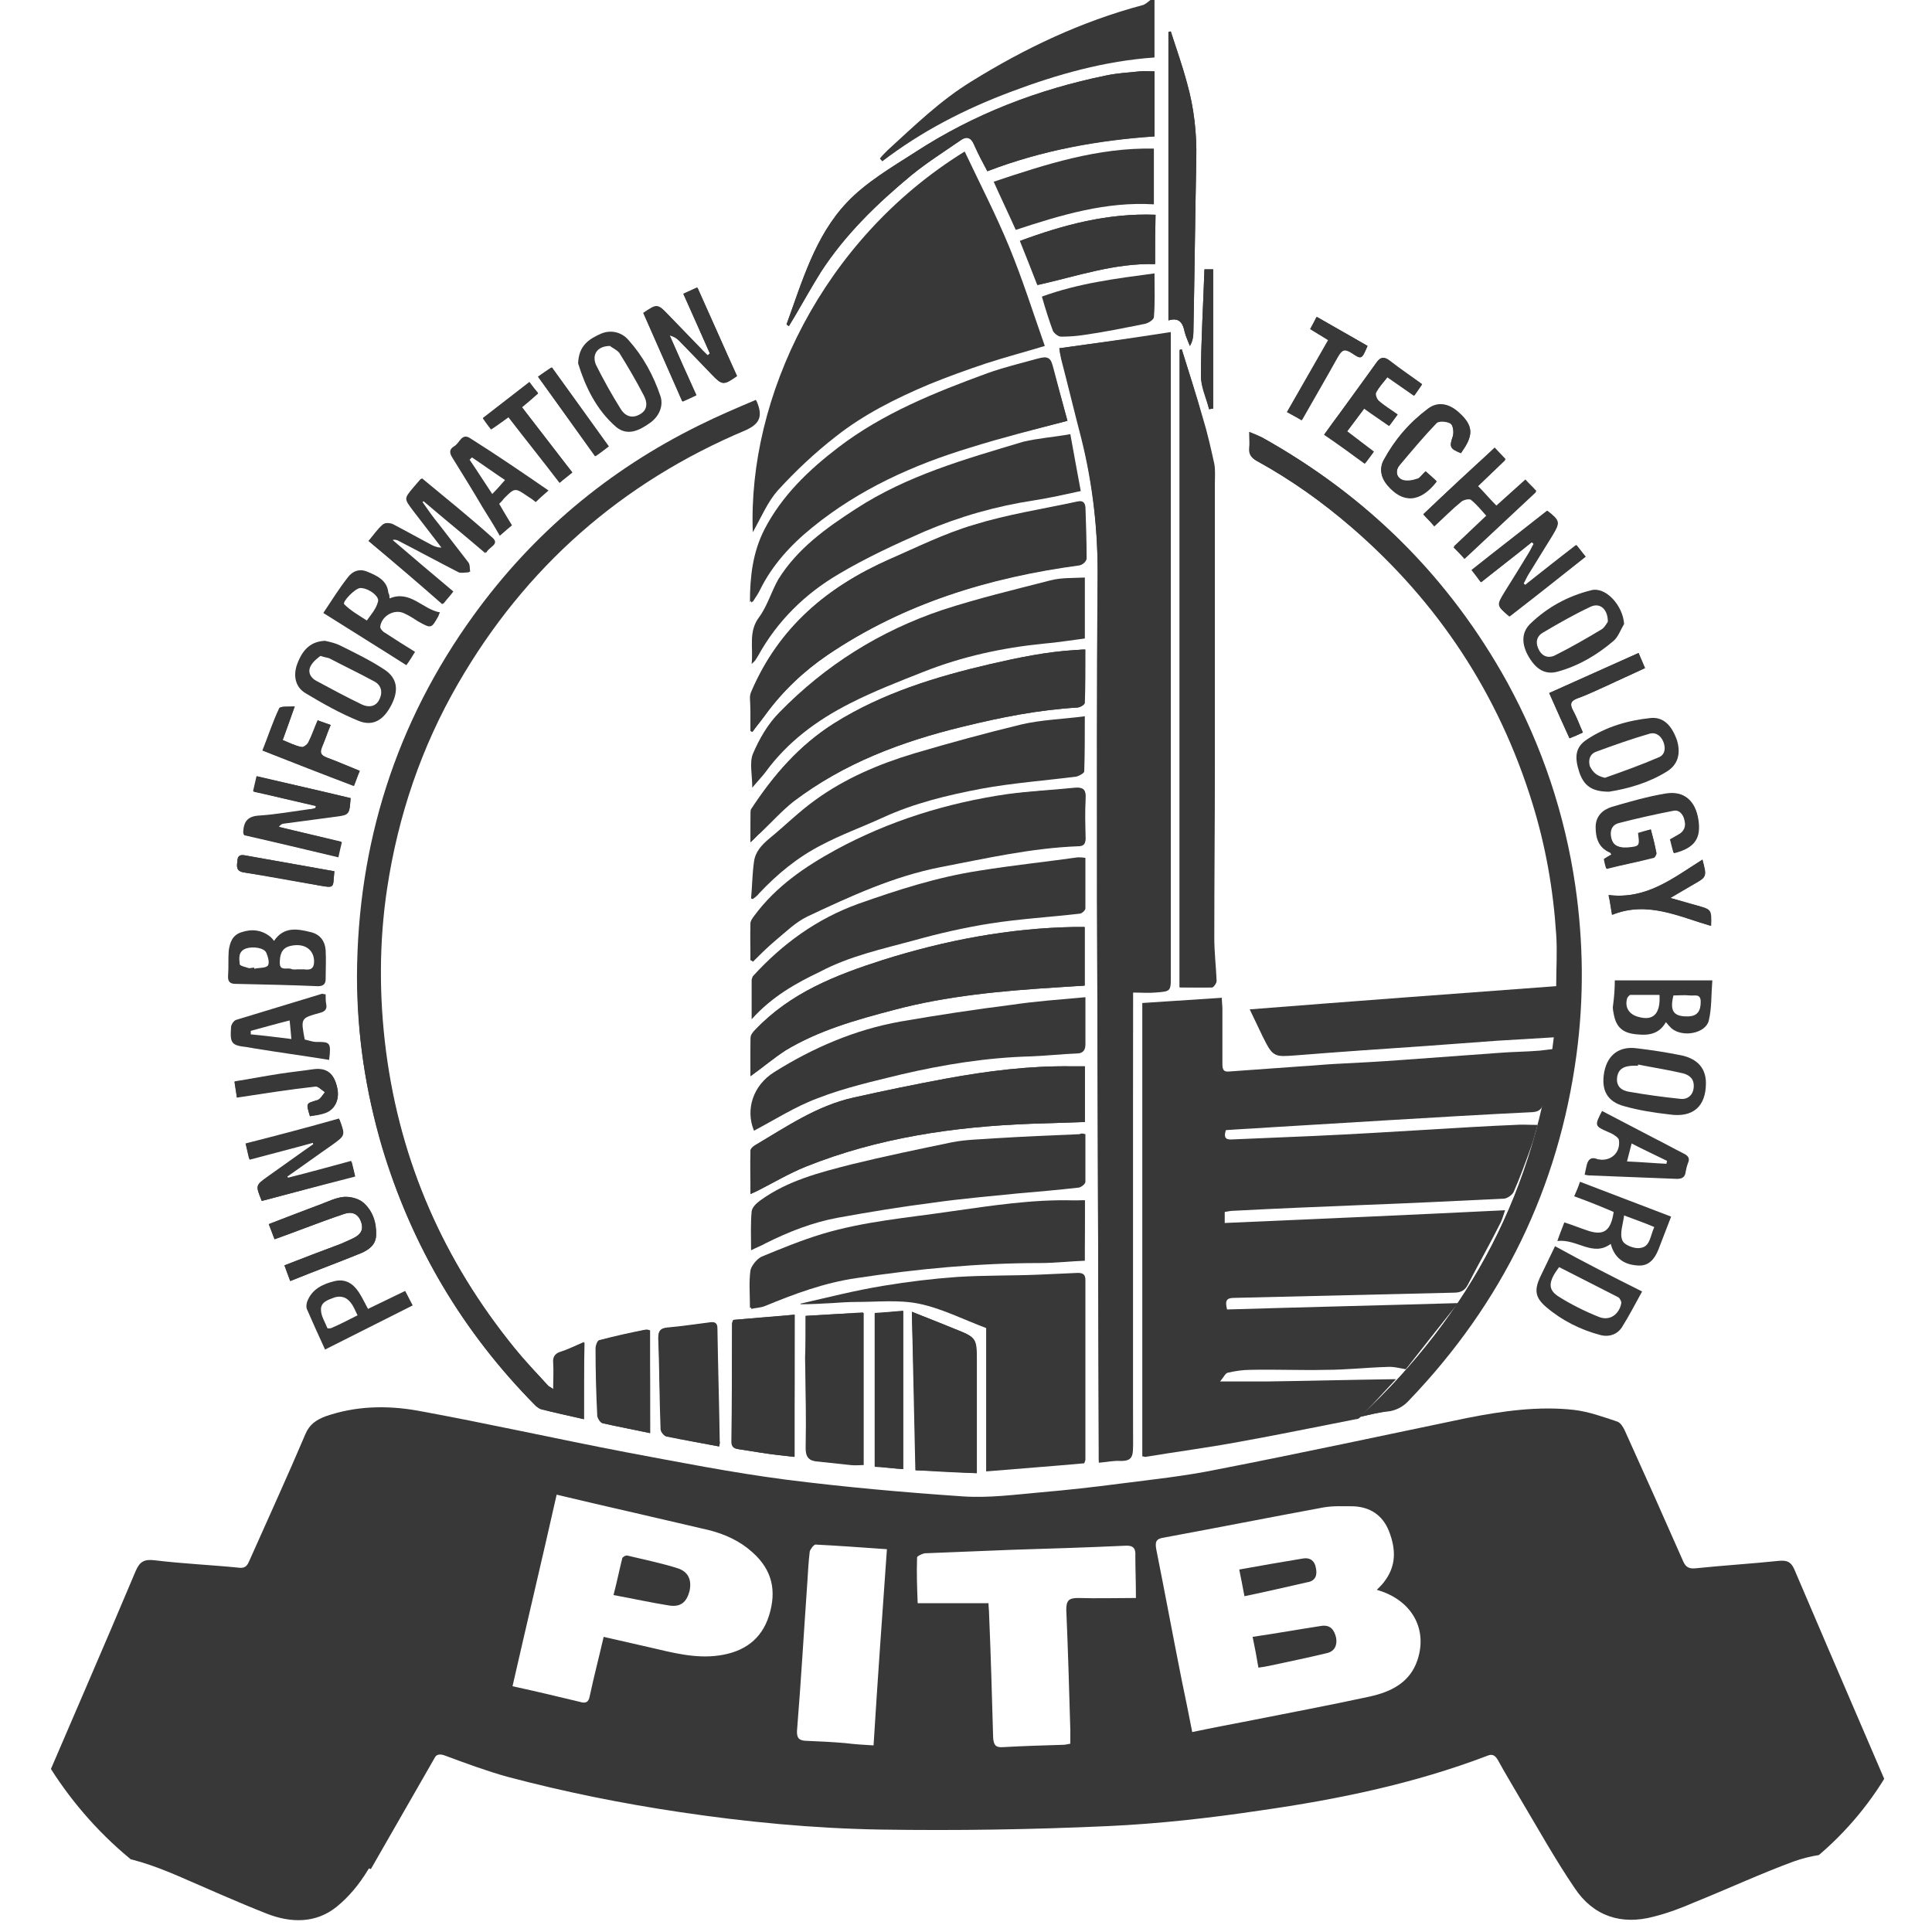 <svg width="60" height="60" viewBox="0 0 60 60" fill="none" xmlns="http://www.w3.org/2000/svg">
<g clip-path="url(#clip0_82_3212)">
<g clip-path="url(#clip1_82_3212)">
<path d="M32.898 10.815C32.916 10.942 32.934 11.05 32.952 11.14C33.168 11.969 33.367 12.798 33.583 13.627C33.944 15.07 34.106 16.548 34.088 18.044C34.07 21.343 34.07 24.642 34.07 27.94C34.088 33.655 34.106 39.369 34.124 45.083C34.124 45.191 34.124 45.282 34.124 45.426C34.376 45.408 34.593 45.354 34.809 45.372C35.133 45.372 35.187 45.246 35.187 44.939C35.169 40.343 35.187 35.746 35.187 31.167C35.187 31.059 35.187 30.951 35.187 30.825C35.458 30.825 35.656 30.843 35.872 30.825C36.359 30.789 36.359 30.789 36.359 30.338C36.359 23.902 36.359 17.467 36.359 11.032C36.359 10.815 36.359 10.617 36.359 10.383C35.205 10.491 34.07 10.653 32.898 10.815Z" fill="#383838"/>
<path d="M36.702 10.852C36.684 10.852 36.647 10.852 36.629 10.87C36.629 17.467 36.629 24.065 36.629 30.662C36.972 30.662 37.314 30.662 37.639 30.662C37.693 30.662 37.765 30.536 37.765 30.464C37.747 30.014 37.693 29.581 37.693 29.13C37.693 27.346 37.711 25.561 37.711 23.776C37.711 20.856 37.711 17.954 37.711 15.034C37.711 14.817 37.729 14.601 37.693 14.403C37.585 13.916 37.477 13.429 37.332 12.961C37.152 12.258 36.918 11.555 36.702 10.852Z" fill="#383838"/>
<path d="M23.308 22.695C23.326 22.713 23.344 22.713 23.362 22.731C23.488 22.551 23.632 22.389 23.759 22.208C24.299 21.469 24.948 20.856 25.687 20.352C28.049 18.747 30.717 17.936 33.529 17.558C33.601 17.54 33.727 17.431 33.727 17.359C33.727 16.837 33.709 16.296 33.691 15.773C33.691 15.611 33.601 15.557 33.439 15.593C32.375 15.827 31.275 16.007 30.23 16.314C29.329 16.584 28.463 17.017 27.58 17.395C25.687 18.224 24.191 19.486 23.344 21.451C23.308 21.523 23.29 21.596 23.29 21.668C23.308 22.01 23.308 22.352 23.308 22.695Z" fill="#383838"/>
<path d="M33.15 13.069C33.006 12.546 32.862 11.988 32.718 11.447C32.627 11.104 32.592 11.068 32.249 11.158C31.726 11.285 31.203 11.411 30.699 11.609C29.076 12.204 27.454 12.853 26.066 13.916C25.147 14.62 24.317 15.413 23.777 16.458C23.416 17.161 23.326 17.9 23.326 18.711C23.38 18.675 23.398 18.675 23.398 18.657C23.47 18.549 23.542 18.441 23.596 18.333C23.975 17.558 24.552 16.927 25.219 16.386C26.679 15.196 28.355 14.439 30.14 13.898C31.113 13.592 32.123 13.34 33.15 13.069Z" fill="#383838"/>
<path d="M23.308 29.816C23.326 29.834 23.362 29.834 23.38 29.852C23.596 29.636 23.813 29.419 24.047 29.221C24.39 28.951 24.696 28.626 25.075 28.446C26.408 27.833 27.742 27.202 29.203 26.914C30.627 26.643 32.033 26.319 33.475 26.265C33.655 26.265 33.709 26.193 33.709 26.03C33.709 25.616 33.691 25.201 33.709 24.787C33.727 24.534 33.655 24.444 33.385 24.462C32.682 24.534 31.979 24.57 31.294 24.66C29.419 24.931 27.616 25.49 25.958 26.391C25.002 26.914 24.101 27.527 23.434 28.428C23.38 28.5 23.308 28.59 23.308 28.68C23.29 29.059 23.308 29.437 23.308 29.816Z" fill="#383838"/>
<path d="M33.691 37.279C33.565 37.279 33.457 37.279 33.349 37.279C32.069 37.243 30.807 37.441 29.527 37.621C28.193 37.819 26.841 37.928 25.525 38.324C24.876 38.522 24.264 38.775 23.651 39.027C23.506 39.099 23.344 39.298 23.308 39.442C23.254 39.802 23.29 40.181 23.29 40.614C23.452 40.578 23.596 40.578 23.723 40.523C24.642 40.145 25.561 39.802 26.553 39.658C28.446 39.388 30.356 39.208 32.267 39.19C32.718 39.19 33.187 39.135 33.655 39.117C33.691 38.541 33.691 37.928 33.691 37.279Z" fill="#383838"/>
<path d="M23.308 33.421C23.687 33.15 24.029 32.862 24.39 32.628C25.435 31.997 26.589 31.672 27.761 31.366C29.419 30.915 31.131 30.771 32.844 30.663C33.132 30.645 33.421 30.627 33.691 30.609C33.691 29.978 33.691 29.401 33.691 28.788C33.583 28.788 33.493 28.788 33.385 28.788C31.348 28.824 29.347 29.203 27.418 29.816C25.958 30.284 24.552 30.825 23.47 31.979C23.398 32.051 23.326 32.141 23.326 32.231C23.29 32.628 23.308 33.024 23.308 33.421Z" fill="#383838"/>
<path d="M23.308 26.156C23.434 26.029 23.524 25.939 23.614 25.867C23.957 25.543 24.281 25.182 24.642 24.894C26.21 23.704 28.013 23.019 29.906 22.568C31.077 22.28 32.249 22.046 33.457 21.974C33.547 21.974 33.691 21.883 33.691 21.829C33.709 21.289 33.709 20.73 33.709 20.171C33.565 20.171 33.475 20.189 33.385 20.189C32.501 20.243 31.636 20.423 30.771 20.622C29.058 21.018 27.418 21.523 25.922 22.46C24.822 23.145 24.029 24.065 23.344 25.128C23.326 25.164 23.326 25.2 23.326 25.236C23.308 25.507 23.308 25.795 23.308 26.156Z" fill="#383838"/>
<path d="M33.691 33.115C33.529 33.115 33.403 33.115 33.276 33.115C31.979 33.097 30.681 33.259 29.401 33.493C28.427 33.673 27.454 33.872 26.499 34.088C25.363 34.34 24.426 34.989 23.452 35.566C23.398 35.602 23.326 35.674 23.308 35.728C23.29 36.161 23.308 36.594 23.308 37.081C23.416 37.026 23.47 36.99 23.542 36.972C24.029 36.72 24.498 36.45 25.02 36.233C27.274 35.332 29.635 34.989 32.033 34.899C32.592 34.881 33.132 34.863 33.691 34.845C33.691 34.25 33.691 33.709 33.691 33.115Z" fill="#383838"/>
<path d="M24.426 10.076C24.444 10.094 24.48 10.113 24.498 10.13C24.57 10.004 24.642 9.896 24.714 9.77C24.967 9.337 25.219 8.887 25.489 8.454C26.247 7.282 27.238 6.327 28.301 5.444C28.788 5.047 29.329 4.705 29.852 4.344C30.032 4.218 30.158 4.272 30.248 4.488C30.375 4.777 30.519 5.047 30.663 5.318C32.357 4.669 34.088 4.362 35.855 4.236C35.855 3.551 35.855 2.884 35.855 2.217C35.692 2.217 35.53 2.199 35.386 2.217C35.043 2.253 34.701 2.271 34.358 2.343C32.231 2.776 30.248 3.533 28.428 4.723C27.689 5.209 26.895 5.66 26.3 6.291C25.309 7.336 24.913 8.743 24.426 10.076Z" fill="#383838"/>
<path d="M28.319 40.739C28.355 42.434 28.391 44.038 28.427 45.66C29.076 45.697 29.689 45.733 30.32 45.751C30.32 45.57 30.32 45.462 30.32 45.354C30.32 44.327 30.32 43.317 30.32 42.289C30.32 41.532 30.32 41.532 29.617 41.262C29.239 41.1 28.824 40.938 28.319 40.739Z" fill="#383838"/>
<path d="M25.021 40.866C25.021 41.334 25.021 41.749 25.021 42.181C25.021 43.119 25.039 44.056 25.039 44.994C25.039 45.282 25.147 45.372 25.399 45.39C25.742 45.426 26.066 45.462 26.409 45.498C26.553 45.516 26.715 45.498 26.823 45.498C26.823 43.912 26.823 42.362 26.823 40.775C26.174 40.794 25.597 40.83 25.021 40.866Z" fill="#383838"/>
<path d="M24.678 40.829C23.993 40.883 23.38 40.937 22.767 40.991C22.749 41.045 22.731 41.081 22.731 41.099C22.731 42.325 22.731 43.551 22.713 44.777C22.713 44.975 22.839 44.993 22.965 45.011C23.2 45.047 23.416 45.083 23.651 45.119C23.993 45.173 24.335 45.209 24.66 45.245C24.678 43.767 24.678 42.325 24.678 40.829Z" fill="#383838"/>
<path d="M36.359 0.974C36.341 0.974 36.304 0.992 36.286 0.992C36.286 3.966 36.286 6.94 36.286 9.951C36.629 9.843 36.737 10.041 36.791 10.311C36.827 10.456 36.899 10.6 36.953 10.744C37.044 10.6 37.062 10.456 37.062 10.311C37.098 8.527 37.116 6.724 37.152 4.939C37.17 4.128 37.08 3.335 36.863 2.578C36.719 2.037 36.539 1.514 36.359 0.974Z" fill="#383838"/>
<path d="M22.334 44.921C22.352 44.831 22.352 44.795 22.352 44.741C22.334 43.569 22.298 42.416 22.28 41.244C22.28 41.082 22.19 41.046 22.064 41.064C21.613 41.118 21.163 41.19 20.73 41.226C20.514 41.244 20.442 41.334 20.46 41.532C20.478 42.47 20.496 43.425 20.532 44.363C20.532 44.453 20.64 44.579 20.712 44.597C21.235 44.723 21.776 44.813 22.334 44.921Z" fill="#383838"/>
<path d="M35.872 8.202C35.872 7.661 35.872 7.174 35.872 6.669C34.412 6.615 33.042 6.976 31.672 7.481C31.852 7.931 32.033 8.382 32.213 8.851C33.439 8.58 34.611 8.166 35.872 8.202Z" fill="#383838"/>
<path d="M20.189 44.507C20.189 43.426 20.189 42.38 20.189 41.316C20.135 41.298 20.081 41.28 20.045 41.298C19.558 41.407 19.09 41.515 18.621 41.623C18.567 41.641 18.495 41.785 18.513 41.875C18.513 42.578 18.531 43.281 18.567 43.984C18.567 44.056 18.657 44.183 18.729 44.201C19.198 44.309 19.684 44.399 20.189 44.507Z" fill="#383838"/>
<path d="M28.049 45.624C28.049 43.966 28.049 42.362 28.049 40.703C27.706 40.739 27.436 40.757 27.165 40.775C27.165 42.38 27.165 43.948 27.165 45.534C27.49 45.57 27.76 45.606 28.049 45.624Z" fill="#383838"/>
<path d="M37.549 12.709C37.585 12.709 37.639 12.691 37.675 12.691C37.675 11.248 37.675 9.824 37.675 8.364C37.621 8.364 37.531 8.364 37.405 8.364C37.369 9.482 37.297 10.582 37.297 11.699C37.315 12.024 37.477 12.366 37.549 12.709Z" fill="#383838"/>
<path d="M18.135 44.075C17.666 43.966 17.233 43.876 16.801 43.768C16.747 43.75 16.692 43.696 16.638 43.66C14.385 41.389 12.799 38.721 11.88 35.638C11.357 33.908 11.086 32.141 11.104 30.339C11.122 26.229 12.294 22.461 14.728 19.126C16.566 16.584 18.91 14.62 21.722 13.232C22.299 12.943 22.894 12.709 23.488 12.438C23.705 12.925 23.597 13.159 23.164 13.358C19.306 14.98 16.314 17.612 14.223 21.235C13.087 23.2 12.366 25.327 12.024 27.581C11.771 29.257 11.771 30.951 11.988 32.646C12.438 36.107 13.79 39.171 15.989 41.875C16.314 42.272 16.674 42.651 17.035 43.047C17.053 43.065 17.089 43.083 17.197 43.155C17.197 42.849 17.215 42.596 17.197 42.344C17.179 42.164 17.251 42.056 17.414 42.002C17.648 41.911 17.864 41.803 18.153 41.695C18.135 42.488 18.135 43.245 18.135 44.075Z" fill="#383838"/>
<path d="M42.236 44.002C42.542 43.93 42.849 43.858 43.155 43.803C43.39 43.767 43.57 43.641 43.732 43.461C46.616 40.451 48.365 36.881 48.924 32.735C49.158 30.987 49.158 29.238 48.888 27.49C48.563 25.254 47.86 23.145 46.778 21.18C44.976 17.918 42.434 15.394 39.171 13.573C39.063 13.519 38.937 13.465 38.793 13.411C38.793 13.61 38.811 13.772 38.793 13.916C38.775 14.114 38.865 14.222 39.027 14.312C40.091 14.889 41.064 15.592 41.983 16.386C44.669 18.711 46.544 21.559 47.59 24.948C48.004 26.282 48.239 27.634 48.329 29.022C48.365 29.545 48.329 30.085 48.329 30.626C45.156 30.861 42.002 31.095 38.811 31.347C38.955 31.654 39.081 31.906 39.207 32.176C39.532 32.825 39.532 32.807 40.253 32.753C41.587 32.645 42.921 32.573 44.255 32.465C44.994 32.411 45.715 32.357 46.454 32.303C47.049 32.267 47.644 32.231 48.257 32.194C47.716 36.899 45.679 40.793 42.236 44.002Z" fill="#383838"/>
<path d="M18.134 44.074C18.134 43.245 18.134 42.488 18.134 41.676C17.846 41.803 17.629 41.911 17.395 41.983C17.233 42.037 17.161 42.145 17.179 42.325C17.197 42.578 17.179 42.83 17.179 43.137C17.089 43.065 17.053 43.065 17.017 43.029C16.674 42.65 16.296 42.271 15.971 41.857C13.772 39.153 12.42 36.088 11.969 32.627C11.753 30.933 11.753 29.238 12.005 27.562C12.33 25.309 13.051 23.182 14.204 21.217C16.296 17.593 19.288 14.962 23.145 13.339C23.578 13.159 23.686 12.907 23.47 12.42C22.875 12.672 22.28 12.925 21.703 13.213C18.891 14.601 16.548 16.566 14.709 19.108C12.294 22.442 11.104 26.21 11.086 30.32C11.086 32.123 11.356 33.889 11.861 35.62C12.78 38.684 14.367 41.352 16.62 43.641C16.674 43.696 16.728 43.732 16.782 43.75C17.233 43.876 17.666 43.966 18.134 44.074Z" fill="#383838"/>
<path d="M11.447 16.8C12.24 17.467 12.997 18.098 13.772 18.747C13.88 18.603 13.989 18.495 14.079 18.369C13.43 17.828 12.799 17.287 12.186 16.764C12.276 16.728 12.33 16.746 12.384 16.764C13.015 17.107 13.646 17.431 14.277 17.756C14.367 17.792 14.493 17.756 14.602 17.756C14.584 17.666 14.602 17.539 14.547 17.467C14.241 17.071 13.935 16.674 13.628 16.278C13.448 16.061 13.286 15.827 13.123 15.593C13.142 15.575 13.159 15.557 13.178 15.539C13.808 16.079 14.439 16.602 15.106 17.161C15.178 16.981 15.539 16.909 15.287 16.692C14.584 16.061 13.845 15.466 13.105 14.854C13.015 14.944 12.943 15.034 12.871 15.124C12.583 15.466 12.583 15.466 12.853 15.827C13.159 16.224 13.448 16.602 13.754 16.999C13.628 17.017 13.538 16.981 13.448 16.945C13.033 16.728 12.619 16.494 12.204 16.278C12.132 16.242 11.97 16.224 11.916 16.278C11.735 16.44 11.609 16.62 11.447 16.8Z" fill="#383838"/>
<path d="M47.572 16.837C47.59 16.855 47.608 16.873 47.626 16.891C47.572 16.981 47.536 17.071 47.481 17.161C47.229 17.576 46.977 17.99 46.724 18.387C46.472 18.802 46.472 18.802 46.869 19.144C47.644 18.531 48.437 17.918 49.23 17.287C49.122 17.143 49.032 17.053 48.942 16.927C48.401 17.341 47.878 17.756 47.355 18.171C47.337 18.153 47.319 18.135 47.301 18.117C47.355 18.026 47.391 17.936 47.445 17.846C47.698 17.432 47.95 17.035 48.203 16.62C48.455 16.224 48.437 16.17 48.04 15.863C47.265 16.476 46.49 17.071 45.697 17.702C45.805 17.846 45.895 17.954 45.985 18.081C46.544 17.648 47.067 17.251 47.572 16.837Z" fill="#383838"/>
<path d="M22.047 10.978C22.029 10.996 21.992 11.014 21.974 11.032C21.902 10.96 21.83 10.906 21.776 10.834C21.434 10.473 21.073 10.113 20.731 9.752C20.406 9.428 20.406 9.428 19.974 9.716C20.37 10.617 20.785 11.537 21.181 12.456C21.343 12.384 21.47 12.33 21.614 12.258C21.326 11.627 21.055 11.014 20.785 10.401C20.911 10.419 21.001 10.491 21.073 10.563C21.416 10.906 21.758 11.266 22.101 11.627C22.425 11.969 22.461 11.969 22.876 11.663C22.479 10.761 22.065 9.842 21.65 8.923C21.488 8.995 21.38 9.049 21.217 9.121C21.506 9.77 21.776 10.365 22.047 10.978Z" fill="#383838"/>
<path d="M8.13 37.296C9.085 37.044 10.041 36.791 11.032 36.539C10.996 36.377 10.96 36.233 10.924 36.088C10.257 36.269 9.608 36.431 8.959 36.611C8.941 36.593 8.941 36.557 8.923 36.539C9.392 36.215 9.861 35.872 10.329 35.548C10.726 35.259 10.726 35.259 10.546 34.773C9.59 35.025 8.617 35.277 7.643 35.548C7.679 35.71 7.715 35.854 7.751 36.016C8.418 35.836 9.067 35.674 9.716 35.493C9.734 35.512 9.734 35.548 9.752 35.566C9.284 35.908 8.797 36.251 8.328 36.575C7.932 36.809 7.932 36.809 8.13 37.296Z" fill="#383838"/>
<path d="M10.888 24.787C9.914 24.552 8.959 24.336 7.967 24.102C7.931 24.264 7.895 24.408 7.859 24.57C8.526 24.733 9.157 24.877 9.806 25.021C9.806 25.039 9.806 25.075 9.788 25.093C9.734 25.111 9.662 25.129 9.608 25.129C9.085 25.201 8.58 25.291 8.058 25.327C7.697 25.345 7.571 25.508 7.553 25.832C7.553 25.85 7.553 25.868 7.571 25.922C8.526 26.139 9.5 26.373 10.491 26.607C10.527 26.445 10.563 26.301 10.599 26.139C9.932 25.976 9.283 25.832 8.634 25.67C8.689 25.58 8.743 25.562 8.797 25.562C9.337 25.49 9.878 25.418 10.419 25.345C10.852 25.291 10.852 25.291 10.888 24.787Z" fill="#383838"/>
<path d="M44.201 15.972C44.327 16.098 44.417 16.206 44.543 16.35C44.832 16.08 45.102 15.809 45.39 15.575C45.462 15.521 45.625 15.485 45.679 15.521C45.859 15.665 46.003 15.845 46.166 16.026C45.805 16.368 45.481 16.675 45.138 16.999C45.264 17.125 45.372 17.233 45.481 17.36C46.238 16.657 46.959 15.972 47.698 15.287C47.572 15.142 47.464 15.052 47.355 14.926C47.049 15.196 46.76 15.467 46.454 15.737C46.256 15.521 46.075 15.323 45.877 15.124C46.184 14.836 46.454 14.566 46.742 14.295C46.616 14.169 46.526 14.061 46.4 13.935C45.661 14.584 44.94 15.269 44.201 15.972Z" fill="#383838"/>
<path d="M51.267 25.76C51.105 25.796 50.997 25.832 50.87 25.868C50.924 26.283 50.924 26.283 50.528 26.319C50.492 26.319 50.456 26.319 50.42 26.319C50.221 26.301 50.059 26.229 50.023 26.012C49.969 25.796 50.059 25.616 50.258 25.544C50.816 25.4 51.375 25.273 51.934 25.165C52.15 25.129 52.276 25.273 52.312 25.472C52.367 25.67 52.294 25.832 52.114 25.922C52.024 25.976 51.952 26.012 51.862 26.067C51.898 26.211 51.934 26.355 51.97 26.481C52.619 26.319 52.835 26.012 52.727 25.436C52.637 24.859 52.294 24.552 51.736 24.642C51.177 24.733 50.618 24.895 50.059 25.057C49.771 25.147 49.554 25.346 49.554 25.688C49.554 26.03 49.645 26.319 49.987 26.463C50.005 26.463 50.023 26.499 50.041 26.535C49.951 26.589 49.879 26.625 49.807 26.68C49.825 26.77 49.843 26.86 49.879 26.968C50.384 26.86 50.87 26.752 51.339 26.625C51.375 26.607 51.429 26.517 51.429 26.481C51.411 26.265 51.339 26.03 51.267 25.76Z" fill="#383838"/>
<path d="M9.014 39.784C9.771 39.477 10.492 39.207 11.213 38.918C11.465 38.81 11.681 38.648 11.681 38.342C11.7 37.963 11.573 37.602 11.285 37.35C11.141 37.224 10.888 37.17 10.69 37.17C10.438 37.188 10.203 37.314 9.951 37.404C9.41 37.602 8.887 37.819 8.347 38.017C8.419 38.179 8.473 38.324 8.527 38.486C8.833 38.378 9.122 38.27 9.41 38.161C9.843 37.999 10.275 37.837 10.708 37.693C10.925 37.621 11.123 37.693 11.213 37.945C11.303 38.197 11.195 38.342 10.979 38.45C10.852 38.504 10.708 38.576 10.582 38.63C10.005 38.846 9.428 39.063 8.833 39.297C8.906 39.459 8.942 39.586 9.014 39.784Z" fill="#383838"/>
<path d="M44.165 11.933C43.822 11.681 43.48 11.447 43.155 11.194C42.993 11.068 42.885 11.086 42.759 11.248C42.398 11.771 42.002 12.294 41.623 12.816C41.461 13.033 41.317 13.249 41.136 13.483C41.569 13.79 41.966 14.078 42.398 14.385C42.489 14.259 42.579 14.15 42.669 14.024C42.38 13.808 42.128 13.61 41.84 13.393C42.02 13.141 42.2 12.907 42.38 12.672C42.651 12.853 42.885 13.033 43.155 13.213C43.245 13.087 43.318 12.997 43.408 12.871C43.209 12.726 42.993 12.6 42.813 12.438C42.759 12.384 42.705 12.24 42.741 12.186C42.831 12.005 42.975 11.861 43.101 11.699C43.39 11.897 43.642 12.077 43.931 12.276C44.003 12.168 44.075 12.077 44.165 11.933Z" fill="#383838"/>
<path d="M44.273 14.637C44.164 14.727 44.092 14.854 43.984 14.889C43.84 14.944 43.66 14.962 43.533 14.908C43.353 14.817 43.335 14.601 43.461 14.457C43.84 14.006 44.218 13.556 44.615 13.141C44.687 13.069 44.94 13.087 45.048 13.159C45.138 13.213 45.156 13.447 45.12 13.556C45.012 13.88 45.012 13.934 45.372 14.078C45.426 13.988 45.498 13.898 45.553 13.79C45.751 13.411 45.679 13.159 45.318 12.835C45.012 12.546 44.651 12.492 44.345 12.708C43.768 13.141 43.317 13.664 42.975 14.295C42.831 14.565 42.885 14.835 43.083 15.07C43.569 15.647 44.11 15.611 44.615 14.962C44.525 14.854 44.417 14.763 44.273 14.637Z" fill="#383838"/>
<path d="M8.779 22.983C8.905 22.64 9.014 22.334 9.158 21.938C8.96 21.956 8.725 21.919 8.689 21.992C8.491 22.406 8.347 22.857 8.166 23.308C9.122 23.686 10.041 24.029 10.996 24.407C11.069 24.227 11.105 24.101 11.177 23.939C10.816 23.794 10.492 23.65 10.149 23.524C9.969 23.452 9.933 23.38 10.005 23.199C10.095 22.983 10.167 22.749 10.275 22.514C10.131 22.46 10.005 22.424 9.879 22.37C9.771 22.622 9.699 22.839 9.59 23.055C9.554 23.127 9.428 23.217 9.374 23.199C9.176 23.163 8.996 23.073 8.779 22.983Z" fill="#383838"/>
<path d="M52.871 26.697C51.988 27.256 51.159 27.941 49.969 27.797C50.005 28.031 50.023 28.193 50.077 28.41C51.177 27.959 52.132 28.464 53.142 28.752C53.16 28.23 53.142 28.247 52.709 28.121C52.457 28.049 52.204 27.977 51.88 27.887C52.186 27.707 52.403 27.581 52.619 27.454C52.997 27.238 52.997 27.238 52.871 26.697Z" fill="#383838"/>
<path d="M17.774 14.673C17.252 13.988 16.729 13.321 16.206 12.636C16.386 12.474 16.531 12.348 16.711 12.204C16.603 12.078 16.531 11.988 16.441 11.861C15.954 12.24 15.485 12.6 14.998 12.979C15.088 13.105 15.179 13.213 15.251 13.321C15.449 13.177 15.611 13.069 15.791 12.943C16.332 13.628 16.855 14.295 17.378 14.98C17.522 14.872 17.63 14.782 17.774 14.673Z" fill="#383838"/>
<path d="M42.47 10.743C41.947 10.437 41.425 10.148 40.902 9.842C40.83 9.986 40.757 10.094 40.703 10.22C40.902 10.347 41.064 10.437 41.262 10.563C40.83 11.32 40.415 12.041 39.982 12.798C40.145 12.888 40.271 12.96 40.433 13.05C40.812 12.383 41.19 11.735 41.551 11.086C41.677 10.869 41.767 10.815 41.983 10.959C42.29 11.176 42.29 11.158 42.47 10.743Z" fill="#383838"/>
<path d="M49.158 22.749C49.05 22.497 48.959 22.28 48.851 22.064C48.743 21.866 48.761 21.758 48.996 21.685C49.302 21.577 49.608 21.415 49.915 21.289C50.294 21.108 50.672 20.946 51.087 20.748C51.015 20.586 50.942 20.442 50.888 20.279C49.951 20.694 49.05 21.108 48.112 21.523C48.329 22.01 48.527 22.46 48.743 22.929C48.887 22.875 49.014 22.821 49.158 22.749Z" fill="#383838"/>
<path d="M9.626 34.665C9.753 34.647 9.897 34.629 10.023 34.593C10.384 34.503 10.546 34.196 10.474 33.8C10.384 33.331 10.149 33.169 9.735 33.223C9.374 33.277 9.032 33.313 8.671 33.367C8.22 33.439 7.77 33.511 7.283 33.601C7.301 33.782 7.337 33.926 7.355 34.088C8.184 33.962 8.978 33.836 9.789 33.746C9.879 33.728 9.987 33.854 10.095 33.926C10.023 34.016 9.951 34.142 9.861 34.178C9.5 34.268 9.5 34.25 9.626 34.665Z" fill="#383838"/>
<path d="M10.384 27.058C9.464 26.895 8.563 26.733 7.644 26.571C7.481 26.535 7.373 26.553 7.373 26.733C7.355 26.895 7.319 27.04 7.571 27.094C8.347 27.22 9.104 27.364 9.861 27.49C10.438 27.58 10.329 27.58 10.384 27.058Z" fill="#383838"/>
<path d="M16.71 11.699C17.305 12.528 17.9 13.339 18.495 14.168C18.657 14.06 18.765 13.97 18.909 13.862C18.315 13.033 17.738 12.239 17.143 11.41C16.981 11.518 16.854 11.59 16.71 11.699Z" fill="#383838"/>
<path d="M32.898 10.816C34.07 10.654 35.205 10.492 36.359 10.312C36.359 10.546 36.359 10.762 36.359 10.96C36.359 17.396 36.359 23.831 36.359 30.267C36.359 30.735 36.359 30.735 35.872 30.753C35.656 30.771 35.458 30.753 35.187 30.753C35.187 30.879 35.187 30.988 35.187 31.096C35.187 35.693 35.187 40.289 35.187 44.868C35.187 45.174 35.115 45.319 34.809 45.3C34.592 45.3 34.376 45.337 34.124 45.355C34.124 45.228 34.124 45.12 34.124 45.012C34.106 39.298 34.088 33.583 34.07 27.869C34.07 24.57 34.052 21.271 34.088 17.973C34.106 16.477 33.943 15.016 33.583 13.556C33.385 12.727 33.168 11.898 32.952 11.069C32.934 11.051 32.916 10.942 32.898 10.816Z" fill="#383838"/>
<path d="M42.236 44.002C45.679 40.794 47.716 36.9 48.293 32.213C47.68 32.249 47.085 32.285 46.49 32.321C45.751 32.375 45.03 32.429 44.291 32.483C42.957 32.574 41.623 32.664 40.289 32.772C39.55 32.826 39.568 32.844 39.243 32.195C39.117 31.943 38.991 31.672 38.847 31.366C42.037 31.131 45.192 30.897 48.365 30.645C48.365 30.086 48.401 29.563 48.365 29.041C48.275 27.652 48.04 26.282 47.626 24.966C46.58 21.578 44.705 18.711 42.019 16.404C41.1 15.611 40.127 14.926 39.063 14.331C38.901 14.241 38.793 14.133 38.829 13.934C38.847 13.79 38.829 13.628 38.829 13.43C38.973 13.502 39.099 13.538 39.207 13.592C42.47 15.413 45.012 17.936 46.814 21.199C47.896 23.182 48.599 25.291 48.923 27.508C49.176 29.257 49.194 31.005 48.959 32.754C48.401 36.9 46.652 40.469 43.768 43.48C43.606 43.66 43.425 43.768 43.191 43.822C42.849 43.858 42.542 43.93 42.236 44.002Z" fill="#383838"/>
<path d="M36.701 10.852C36.918 11.555 37.152 12.258 37.35 12.961C37.495 13.429 37.603 13.916 37.711 14.403C37.747 14.601 37.729 14.817 37.729 15.034C37.729 17.954 37.729 20.856 37.729 23.776C37.729 25.561 37.711 27.346 37.711 29.13C37.711 29.581 37.765 30.014 37.783 30.464C37.783 30.536 37.693 30.644 37.657 30.662C37.332 30.68 36.99 30.662 36.647 30.662C36.647 24.065 36.647 17.467 36.647 10.87C36.647 10.852 36.683 10.852 36.701 10.852Z" fill="#383838"/>
<path d="M23.308 22.695C23.308 22.353 23.308 22.01 23.308 21.65C23.308 21.578 23.326 21.506 23.363 21.434C24.21 19.487 25.706 18.225 27.599 17.378C28.464 16.999 29.329 16.567 30.249 16.296C31.294 15.972 32.376 15.809 33.457 15.575C33.62 15.539 33.692 15.593 33.71 15.755C33.728 16.278 33.746 16.819 33.746 17.342C33.746 17.414 33.638 17.54 33.547 17.54C30.735 17.919 28.085 18.73 25.706 20.334C24.967 20.839 24.318 21.452 23.777 22.191C23.651 22.371 23.507 22.533 23.381 22.713C23.345 22.732 23.326 22.713 23.308 22.695Z" fill="#383838"/>
<path d="M33.151 13.069C32.105 13.339 31.096 13.573 30.104 13.88C28.32 14.421 26.643 15.178 25.183 16.367C24.516 16.908 23.957 17.539 23.561 18.314C23.507 18.422 23.434 18.531 23.363 18.639C23.363 18.657 23.326 18.657 23.29 18.693C23.29 17.9 23.381 17.143 23.741 16.44C24.282 15.394 25.111 14.601 26.03 13.898C27.418 12.834 29.041 12.185 30.663 11.591C31.168 11.41 31.691 11.284 32.213 11.14C32.556 11.05 32.592 11.086 32.682 11.428C32.862 12.005 33.007 12.546 33.151 13.069Z" fill="#383838"/>
<path d="M23.308 29.815C23.308 29.437 23.308 29.076 23.308 28.698C23.308 28.607 23.381 28.517 23.435 28.445C24.102 27.562 25.003 26.931 25.958 26.408C27.635 25.507 29.419 24.948 31.294 24.678C31.979 24.57 32.7 24.552 33.385 24.479C33.656 24.443 33.728 24.552 33.71 24.804C33.692 25.218 33.692 25.633 33.71 26.048C33.71 26.21 33.656 26.282 33.475 26.282C32.033 26.336 30.609 26.661 29.203 26.931C27.743 27.219 26.409 27.832 25.075 28.463C24.697 28.643 24.372 28.968 24.047 29.238C23.813 29.437 23.597 29.653 23.381 29.869C23.363 29.833 23.326 29.815 23.308 29.815Z" fill="#383838"/>
<path d="M33.691 37.278C33.691 37.927 33.691 38.522 33.691 39.153C33.222 39.171 32.754 39.225 32.303 39.225C30.392 39.225 28.482 39.406 26.589 39.694C25.597 39.838 24.678 40.181 23.759 40.559C23.632 40.613 23.488 40.613 23.326 40.649C23.326 40.217 23.29 39.856 23.344 39.477C23.362 39.315 23.524 39.117 23.686 39.063C24.299 38.793 24.93 38.54 25.561 38.36C26.859 37.963 28.211 37.837 29.563 37.657C30.825 37.477 32.087 37.278 33.385 37.314C33.457 37.296 33.565 37.278 33.691 37.278Z" fill="#383838"/>
<path d="M23.308 33.421C23.308 33.006 23.308 32.628 23.308 32.231C23.308 32.141 23.381 32.051 23.453 31.979C24.534 30.843 25.94 30.284 27.4 29.816C29.347 29.203 31.33 28.824 33.367 28.788C33.457 28.788 33.547 28.788 33.674 28.788C33.674 29.401 33.674 29.978 33.674 30.609C33.403 30.627 33.115 30.645 32.826 30.663C31.114 30.771 29.401 30.933 27.743 31.366C26.589 31.672 25.418 31.997 24.372 32.628C24.029 32.862 23.687 33.15 23.308 33.421Z" fill="#383838"/>
<path d="M23.308 26.156C23.308 25.795 23.308 25.507 23.308 25.236C23.308 25.2 23.308 25.164 23.326 25.128C24.012 24.083 24.823 23.145 25.904 22.46C27.4 21.523 29.059 21.018 30.753 20.622C31.619 20.423 32.484 20.243 33.367 20.189C33.457 20.189 33.547 20.171 33.692 20.171C33.692 20.748 33.692 21.289 33.674 21.829C33.674 21.883 33.529 21.974 33.439 21.974C32.231 22.046 31.06 22.28 29.888 22.568C27.995 23.037 26.193 23.704 24.624 24.894C24.246 25.182 23.939 25.543 23.597 25.867C23.525 25.939 23.453 26.029 23.308 26.156Z" fill="#383838"/>
<path d="M33.692 33.115C33.692 33.709 33.692 34.25 33.692 34.845C33.133 34.863 32.574 34.881 32.033 34.899C29.636 34.989 27.256 35.332 25.021 36.233C24.516 36.431 24.047 36.72 23.543 36.972C23.489 37.008 23.435 37.026 23.308 37.081C23.308 36.612 23.308 36.161 23.308 35.728C23.308 35.674 23.381 35.602 23.453 35.566C24.426 34.989 25.381 34.34 26.499 34.088C27.473 33.872 28.428 33.673 29.401 33.493C30.681 33.259 31.961 33.097 33.277 33.115C33.403 33.115 33.529 33.115 33.692 33.115Z" fill="#383838"/>
<path d="M24.426 10.076C24.913 8.743 25.309 7.336 26.3 6.291C26.895 5.66 27.689 5.191 28.428 4.723C30.248 3.551 32.249 2.776 34.358 2.343C34.701 2.271 35.043 2.253 35.386 2.217C35.53 2.199 35.692 2.217 35.855 2.217C35.855 2.902 35.855 3.551 35.855 4.236C34.088 4.344 32.357 4.669 30.663 5.318C30.519 5.047 30.375 4.777 30.248 4.488C30.158 4.272 30.014 4.236 29.852 4.344C29.329 4.705 28.788 5.047 28.301 5.444C27.238 6.327 26.247 7.282 25.489 8.454C25.219 8.887 24.967 9.337 24.714 9.77C24.642 9.896 24.57 10.004 24.498 10.13C24.48 10.113 24.462 10.094 24.426 10.076Z" fill="#383838"/>
<path d="M28.319 40.739C28.824 40.938 29.221 41.1 29.635 41.262C30.338 41.55 30.338 41.55 30.338 42.289C30.338 43.317 30.338 44.327 30.338 45.354C30.338 45.462 30.338 45.588 30.338 45.751C29.707 45.715 29.094 45.678 28.445 45.66C28.409 44.038 28.373 42.434 28.319 40.739Z" fill="#383838"/>
<path d="M25.02 40.866C25.597 40.83 26.174 40.794 26.805 40.758C26.805 42.344 26.805 43.894 26.805 45.481C26.679 45.481 26.535 45.499 26.39 45.481C26.048 45.445 25.723 45.391 25.381 45.373C25.128 45.355 25.02 45.264 25.02 44.976C25.038 44.039 25.02 43.101 25.002 42.164C25.02 41.749 25.02 41.335 25.02 40.866Z" fill="#383838"/>
<path d="M24.678 40.829C24.678 42.325 24.678 43.767 24.678 45.245C24.353 45.209 24.011 45.173 23.668 45.119C23.434 45.083 23.218 45.047 22.983 45.011C22.839 44.993 22.731 44.957 22.731 44.777C22.731 43.551 22.731 42.325 22.749 41.099C22.749 41.081 22.767 41.045 22.785 40.991C23.38 40.937 23.993 40.901 24.678 40.829Z" fill="#383838"/>
<path d="M36.359 0.974C36.522 1.514 36.72 2.037 36.864 2.578C37.08 3.353 37.17 4.146 37.152 4.939C37.116 6.724 37.098 8.527 37.062 10.311C37.062 10.456 37.026 10.6 36.954 10.744C36.9 10.6 36.828 10.456 36.792 10.311C36.738 10.041 36.63 9.843 36.287 9.951C36.287 6.94 36.287 3.966 36.287 0.992C36.323 0.992 36.341 0.992 36.359 0.974Z" fill="#383838"/>
<path d="M22.334 44.921C21.776 44.813 21.235 44.723 20.694 44.614C20.622 44.596 20.514 44.47 20.514 44.38C20.478 43.443 20.478 42.487 20.442 41.55C20.442 41.334 20.514 41.262 20.712 41.244C21.163 41.208 21.613 41.135 22.046 41.081C22.19 41.063 22.262 41.099 22.262 41.262C22.28 42.433 22.317 43.587 22.334 44.759C22.371 44.777 22.353 44.831 22.334 44.921Z" fill="#383838"/>
<path d="M35.873 8.202C34.611 8.166 33.439 8.58 32.231 8.851C32.051 8.382 31.871 7.931 31.69 7.481C33.042 6.976 34.412 6.615 35.891 6.669C35.873 7.174 35.873 7.661 35.873 8.202Z" fill="#383838"/>
<path d="M11.447 16.8C11.609 16.602 11.717 16.439 11.88 16.295C11.934 16.241 12.096 16.259 12.168 16.295C12.583 16.511 12.997 16.746 13.412 16.962C13.502 16.998 13.574 17.034 13.718 17.016C13.412 16.62 13.123 16.241 12.817 15.845C12.547 15.484 12.547 15.484 12.835 15.141C12.907 15.051 12.979 14.979 13.069 14.871C13.808 15.502 14.547 16.097 15.251 16.71C15.503 16.926 15.142 16.998 15.07 17.178C14.421 16.62 13.772 16.097 13.142 15.556C13.123 15.574 13.105 15.592 13.087 15.61C13.25 15.845 13.43 16.061 13.592 16.295C13.899 16.692 14.223 17.088 14.511 17.485C14.566 17.557 14.547 17.683 14.566 17.773C14.457 17.773 14.331 17.809 14.241 17.773C13.61 17.449 12.979 17.106 12.348 16.782C12.294 16.764 12.24 16.746 12.15 16.782C12.781 17.305 13.394 17.827 14.043 18.386C13.953 18.512 13.845 18.621 13.736 18.765C12.997 18.116 12.24 17.467 11.447 16.8Z" fill="#383838"/>
<path d="M20.19 44.507C19.685 44.398 19.198 44.308 18.712 44.2C18.64 44.182 18.567 44.056 18.549 43.984C18.513 43.281 18.495 42.578 18.495 41.875C18.495 41.785 18.549 41.64 18.603 41.622C19.072 41.496 19.559 41.388 20.027 41.298C20.064 41.298 20.1 41.316 20.172 41.316C20.19 42.361 20.19 43.425 20.19 44.507Z" fill="#383838"/>
<path d="M28.049 45.625C27.779 45.607 27.49 45.571 27.166 45.553C27.166 43.966 27.166 42.38 27.166 40.794C27.418 40.776 27.707 40.74 28.049 40.722C28.049 42.362 28.049 43.966 28.049 45.625Z" fill="#383838"/>
<path d="M47.572 16.837C47.067 17.233 46.544 17.648 46.004 18.081C45.913 17.954 45.823 17.846 45.715 17.702C46.508 17.071 47.283 16.476 48.059 15.863C48.455 16.17 48.455 16.224 48.221 16.62C47.968 17.035 47.716 17.432 47.464 17.846C47.41 17.936 47.374 18.026 47.32 18.117C47.338 18.135 47.356 18.153 47.374 18.171C47.896 17.756 48.419 17.36 48.96 16.927C49.068 17.053 49.14 17.161 49.248 17.287C48.455 17.918 47.68 18.531 46.887 19.144C46.49 18.82 46.49 18.802 46.743 18.387C46.995 17.972 47.248 17.558 47.5 17.161C47.554 17.071 47.59 16.981 47.644 16.891C47.608 16.873 47.59 16.855 47.572 16.837Z" fill="#383838"/>
<path d="M22.046 10.978C21.776 10.366 21.505 9.753 21.235 9.14C21.379 9.068 21.505 9.013 21.667 8.941C22.082 9.861 22.479 10.78 22.893 11.681C22.479 11.97 22.442 11.97 22.118 11.645C21.776 11.285 21.433 10.942 21.09 10.582C21.018 10.51 20.928 10.456 20.802 10.42C21.072 11.032 21.343 11.645 21.631 12.276C21.487 12.348 21.361 12.402 21.199 12.475C20.784 11.555 20.387 10.636 19.991 9.735C20.442 9.446 20.442 9.446 20.748 9.771C21.09 10.131 21.451 10.492 21.794 10.852C21.866 10.924 21.92 10.978 21.992 11.05C21.992 11.014 22.028 10.996 22.046 10.978Z" fill="#383838"/>
<path d="M8.13 37.296C7.932 36.809 7.932 36.809 8.31 36.539C8.797 36.197 9.266 35.854 9.734 35.529C9.716 35.511 9.716 35.475 9.698 35.457C9.049 35.62 8.4 35.8 7.733 35.98C7.697 35.818 7.661 35.674 7.625 35.511C8.617 35.259 9.572 35.007 10.527 34.736C10.708 35.241 10.708 35.241 10.311 35.511C9.843 35.836 9.374 36.178 8.905 36.503C8.923 36.521 8.923 36.557 8.941 36.575C9.59 36.413 10.239 36.233 10.906 36.052C10.942 36.215 10.978 36.341 11.014 36.503C10.041 36.791 9.085 37.044 8.13 37.296Z" fill="#383838"/>
<path d="M10.888 24.786C10.852 25.291 10.852 25.309 10.437 25.363C9.896 25.435 9.355 25.507 8.815 25.579C8.761 25.579 8.707 25.615 8.653 25.687C9.301 25.832 9.95 25.994 10.617 26.156C10.581 26.318 10.545 26.445 10.509 26.625C9.518 26.39 8.544 26.156 7.589 25.94C7.571 25.886 7.571 25.868 7.571 25.85C7.589 25.543 7.715 25.363 8.076 25.345C8.598 25.327 9.103 25.219 9.626 25.147C9.698 25.147 9.752 25.129 9.806 25.11C9.806 25.093 9.806 25.056 9.824 25.038C9.193 24.894 8.544 24.732 7.877 24.588C7.913 24.426 7.949 24.281 7.986 24.119C8.959 24.335 9.914 24.552 10.888 24.786Z" fill="#383838"/>
<path d="M8.509 29.221C8.815 28.77 9.23 28.842 9.662 28.951C9.951 29.023 10.095 29.239 10.113 29.509C10.131 29.798 10.113 30.104 10.113 30.411C10.113 30.555 10.041 30.627 9.879 30.627C9.031 30.591 8.166 30.573 7.319 30.555C7.139 30.555 7.066 30.483 7.084 30.284C7.103 30.032 7.084 29.78 7.103 29.527C7.139 29.275 7.211 29.041 7.499 28.951C7.824 28.842 8.13 28.878 8.4 29.095C8.436 29.131 8.473 29.167 8.509 29.221ZM9.248 30.104C9.248 30.122 9.248 30.122 9.248 30.104C9.32 30.104 9.392 30.104 9.446 30.104C9.68 30.14 9.77 30.05 9.752 29.798C9.716 29.455 9.41 29.275 8.995 29.383C8.725 29.455 8.689 29.689 8.689 29.906C8.689 30.158 8.905 30.05 9.031 30.086C9.103 30.122 9.175 30.104 9.248 30.104ZM7.896 30.05C7.896 30.068 7.896 30.068 7.896 30.086C8.04 30.05 8.238 30.068 8.31 29.996C8.382 29.924 8.328 29.726 8.274 29.599C8.22 29.437 7.86 29.383 7.643 29.455C7.391 29.545 7.427 29.762 7.445 29.942C7.445 29.996 7.625 30.032 7.733 30.068C7.787 30.068 7.842 30.05 7.896 30.05Z" fill="#383838"/>
<path d="M48.888 37.152C48.96 36.99 49.014 36.863 49.068 36.701C50.023 37.062 50.943 37.422 51.898 37.783C51.754 38.161 51.628 38.486 51.502 38.81C51.339 39.207 51.123 39.333 50.816 39.297C50.402 39.261 50.132 39.045 50.023 38.63C49.465 39.045 48.978 38.468 48.365 38.54C48.437 38.324 48.509 38.161 48.581 37.963C48.816 38.035 49.032 38.125 49.248 38.197C49.789 38.396 50.023 38.251 50.114 37.639C49.735 37.476 49.338 37.314 48.888 37.152ZM50.438 37.747C50.402 38.035 50.294 38.306 50.384 38.522C50.438 38.666 50.762 38.792 50.943 38.756C51.249 38.72 51.249 38.378 51.375 38.107C51.087 37.981 50.816 37.891 50.438 37.747Z" fill="#383838"/>
<path d="M12.096 18.585C12.745 18.315 13.124 18.928 13.665 19.018C13.629 19.072 13.629 19.108 13.61 19.144C13.394 19.523 13.394 19.523 12.998 19.306C12.853 19.216 12.727 19.126 12.565 19.054C12.258 18.892 11.844 19.126 11.808 19.469C11.808 19.523 11.88 19.613 11.952 19.649C12.258 19.847 12.565 20.046 12.889 20.244C12.799 20.388 12.727 20.514 12.619 20.658C11.772 20.118 10.925 19.595 10.041 19.036C10.294 18.658 10.528 18.279 10.798 17.936C10.943 17.738 11.159 17.648 11.411 17.756C11.718 17.882 12.024 18.027 12.06 18.405C12.096 18.477 12.096 18.513 12.096 18.585ZM11.195 18.261C11.033 18.261 10.618 18.694 10.69 18.766C10.889 18.964 11.141 19.108 11.393 19.27C11.519 19.09 11.682 18.91 11.736 18.694C11.808 18.531 11.447 18.261 11.195 18.261Z" fill="#383838"/>
<path d="M50.149 30.446C51.159 30.446 52.132 30.446 53.178 30.446C53.142 30.897 53.16 31.311 53.069 31.69C52.979 32.087 52.276 32.231 51.916 31.942C51.862 31.888 51.808 31.834 51.736 31.744C51.519 32.123 51.195 32.159 50.834 32.123C50.401 32.087 50.185 31.906 50.113 31.474C50.095 31.384 50.077 31.294 50.095 31.221C50.131 30.951 50.149 30.699 50.149 30.446ZM51.537 30.897C51.231 30.897 50.924 30.897 50.636 30.897C50.6 30.897 50.528 30.987 50.528 31.023C50.456 31.294 50.6 31.51 50.888 31.582C51.339 31.708 51.573 31.492 51.537 30.897ZM51.97 30.915C51.844 31.42 51.988 31.582 52.457 31.564C52.709 31.546 52.817 31.402 52.817 31.113C52.817 30.843 52.619 30.933 52.493 30.915C52.312 30.897 52.132 30.915 51.97 30.915Z" fill="#383838"/>
<path d="M50.997 40.108C50.78 40.505 50.582 40.883 50.366 41.226C50.221 41.442 49.969 41.532 49.699 41.46C49.086 41.298 48.509 41.01 48.022 40.595C47.68 40.306 47.644 40.072 47.824 39.675C47.968 39.369 48.13 39.045 48.293 38.702C49.176 39.189 50.059 39.639 50.997 40.108ZM48.419 39.351C48.094 39.784 48.058 40.036 48.383 40.252C48.779 40.505 49.212 40.721 49.663 40.901C49.987 41.028 50.276 40.829 50.348 40.487C50.366 40.433 50.312 40.325 50.258 40.288C49.663 39.982 49.05 39.675 48.419 39.351Z" fill="#383838"/>
<path d="M44.201 15.972C44.94 15.268 45.679 14.601 46.418 13.898C46.544 14.025 46.634 14.133 46.76 14.259C46.472 14.529 46.202 14.8 45.895 15.088C46.093 15.286 46.256 15.485 46.472 15.701C46.778 15.431 47.067 15.16 47.373 14.89C47.481 15.016 47.59 15.106 47.716 15.25C46.977 15.935 46.256 16.62 45.499 17.323C45.39 17.197 45.282 17.089 45.156 16.963C45.499 16.638 45.823 16.332 46.184 15.989C46.021 15.809 45.877 15.629 45.697 15.485C45.643 15.449 45.481 15.485 45.408 15.539C45.12 15.773 44.868 16.044 44.561 16.314C44.417 16.206 44.309 16.098 44.201 15.972Z" fill="#383838"/>
<path d="M51.267 25.76C51.339 26.03 51.393 26.264 51.447 26.499C51.447 26.535 51.393 26.643 51.357 26.643C50.87 26.769 50.384 26.859 49.897 26.985C49.861 26.859 49.843 26.787 49.825 26.697C49.897 26.661 49.969 26.607 50.059 26.553C50.041 26.517 50.023 26.499 50.005 26.481C49.663 26.337 49.572 26.048 49.572 25.706C49.572 25.363 49.789 25.165 50.077 25.075C50.618 24.912 51.177 24.75 51.754 24.66C52.312 24.57 52.655 24.876 52.745 25.453C52.835 26.03 52.637 26.337 51.988 26.499C51.952 26.372 51.916 26.228 51.88 26.084C51.97 26.03 52.06 25.994 52.132 25.94C52.312 25.832 52.385 25.688 52.33 25.489C52.276 25.291 52.15 25.129 51.952 25.183C51.393 25.291 50.834 25.417 50.275 25.561C50.059 25.616 49.987 25.796 50.041 26.03C50.095 26.246 50.239 26.318 50.438 26.337C50.474 26.337 50.51 26.337 50.546 26.337C50.942 26.3 50.942 26.3 50.888 25.886C50.996 25.832 51.105 25.814 51.267 25.76Z" fill="#383838"/>
<path d="M52.979 33.637C52.979 34.358 52.582 34.719 51.843 34.61C51.375 34.556 50.906 34.484 50.455 34.358C49.896 34.214 49.716 33.835 49.824 33.276C49.932 32.754 50.293 32.483 50.834 32.556C51.284 32.609 51.753 32.682 52.204 32.772C52.727 32.88 52.979 33.186 52.979 33.637ZM50.87 33.06C50.87 33.078 50.87 33.078 50.87 33.096C50.834 33.096 50.798 33.096 50.762 33.096C50.419 33.096 50.257 33.204 50.221 33.457C50.185 33.745 50.365 33.871 50.599 33.907C51.122 33.998 51.645 34.07 52.168 34.124C52.402 34.16 52.582 34.016 52.6 33.763C52.618 33.511 52.474 33.385 52.258 33.331C51.789 33.222 51.321 33.15 50.87 33.06Z" fill="#383838"/>
<path d="M10.095 19.901C10.258 19.938 10.42 19.974 10.564 20.046C11.033 20.28 11.519 20.514 11.952 20.803C12.349 21.073 12.385 21.452 12.15 21.902C11.916 22.353 11.591 22.569 11.141 22.389C10.564 22.155 10.023 21.848 9.482 21.524C9.158 21.326 9.104 20.965 9.23 20.622C9.41 20.136 9.681 19.919 10.095 19.901ZM9.951 20.37C9.861 20.442 9.735 20.532 9.663 20.659C9.536 20.857 9.645 21.055 9.825 21.145C10.294 21.398 10.762 21.65 11.249 21.884C11.447 21.974 11.682 21.956 11.79 21.704C11.898 21.47 11.826 21.253 11.591 21.145C11.159 20.911 10.708 20.695 10.258 20.46C10.203 20.424 10.113 20.424 9.951 20.37Z" fill="#383838"/>
<path d="M49.969 24.587C49.446 24.587 49.194 24.407 49.05 23.993C48.888 23.506 48.924 23.2 49.284 22.965C49.879 22.569 50.564 22.37 51.267 22.298C51.664 22.262 51.916 22.532 52.078 22.983C52.204 23.398 52.114 23.74 51.772 23.957C51.195 24.317 50.546 24.497 49.969 24.587ZM49.843 24.155C50.402 23.957 50.961 23.758 51.501 23.524C51.7 23.452 51.736 23.253 51.664 23.055C51.592 22.857 51.429 22.731 51.231 22.785C50.672 22.947 50.113 23.145 49.572 23.344C49.374 23.416 49.32 23.596 49.374 23.794C49.482 24.011 49.609 24.101 49.843 24.155Z" fill="#383838"/>
<path d="M17.954 11.285C17.972 10.726 18.297 10.528 18.657 10.366C18.946 10.239 19.288 10.293 19.522 10.564C19.973 11.069 20.297 11.663 20.514 12.312C20.604 12.601 20.478 12.907 20.225 13.105C19.883 13.358 19.504 13.556 19.144 13.268C18.513 12.727 18.17 11.988 17.954 11.285ZM18.946 10.744C18.549 10.744 18.369 11.014 18.513 11.339C18.747 11.808 19 12.258 19.27 12.691C19.396 12.907 19.613 13.015 19.865 12.871C20.135 12.727 20.099 12.475 19.991 12.276C19.757 11.826 19.504 11.393 19.234 10.96C19.144 10.852 19 10.798 18.946 10.744Z" fill="#383838"/>
<path d="M50.438 19.378C50.329 19.558 50.257 19.775 50.113 19.901C49.608 20.334 49.032 20.676 48.383 20.856C48.004 20.964 47.716 20.802 47.481 20.406C47.247 20.009 47.247 19.648 47.517 19.378C48.058 18.855 48.689 18.513 49.41 18.332C49.861 18.206 50.402 18.801 50.438 19.378ZM49.933 19.306C49.933 18.927 49.699 18.711 49.41 18.837C48.905 19.072 48.401 19.36 47.914 19.648C47.698 19.775 47.68 19.991 47.806 20.207C47.932 20.424 48.148 20.442 48.328 20.334C48.797 20.099 49.266 19.829 49.717 19.558C49.825 19.504 49.897 19.36 49.933 19.306Z" fill="#383838"/>
<path d="M9.014 39.784C8.942 39.603 8.887 39.459 8.833 39.297C9.428 39.062 10.005 38.846 10.582 38.63C10.708 38.576 10.852 38.522 10.979 38.45C11.195 38.341 11.303 38.197 11.213 37.945C11.123 37.693 10.943 37.62 10.708 37.693C10.275 37.837 9.843 37.999 9.41 38.161C9.122 38.269 8.833 38.377 8.527 38.486C8.455 38.323 8.419 38.197 8.347 38.017C8.887 37.801 9.428 37.602 9.951 37.404C10.185 37.314 10.438 37.188 10.69 37.17C10.888 37.152 11.141 37.224 11.285 37.35C11.573 37.602 11.681 37.963 11.681 38.341C11.681 38.648 11.465 38.81 11.213 38.918C10.51 39.207 9.771 39.477 9.014 39.784Z" fill="#383838"/>
<path d="M49.753 34.502C50.312 34.79 50.852 35.079 51.411 35.367C51.7 35.511 51.988 35.674 52.277 35.818C52.421 35.89 52.493 35.962 52.421 36.124C52.385 36.215 52.367 36.305 52.349 36.395C52.331 36.557 52.241 36.611 52.078 36.611C51.159 36.575 50.258 36.539 49.338 36.503C49.302 36.503 49.266 36.485 49.212 36.485C49.23 36.395 49.248 36.305 49.266 36.233C49.302 36.034 49.392 35.908 49.609 35.998C49.645 36.016 49.681 35.998 49.717 36.016C50.077 36.034 50.33 35.764 50.276 35.403C50.276 35.367 50.222 35.313 50.167 35.277C50.096 35.223 50.023 35.187 49.933 35.151C49.519 34.971 49.519 34.953 49.753 34.502ZM51.754 36.142C51.754 36.106 51.772 36.07 51.772 36.052C51.411 35.872 51.051 35.71 50.672 35.511C50.618 35.71 50.582 35.872 50.528 36.07C50.979 36.088 51.357 36.124 51.754 36.142Z" fill="#383838"/>
<path d="M10.113 30.879C10.113 30.988 10.113 31.096 10.131 31.186C10.167 31.348 10.077 31.42 9.933 31.456C9.338 31.619 9.338 31.619 9.464 32.285C9.572 32.303 9.698 32.358 9.825 32.358C10.239 32.358 10.293 32.358 10.221 32.916C9.446 32.79 8.653 32.682 7.878 32.556C7.806 32.538 7.751 32.538 7.679 32.52C7.193 32.466 7.139 32.412 7.175 31.907C7.175 31.817 7.265 31.691 7.337 31.672C8.22 31.402 9.121 31.132 10.005 30.861C10.023 30.861 10.059 30.879 10.113 30.879ZM9.049 32.267C9.031 32.033 9.013 31.889 8.995 31.691C8.563 31.799 8.184 31.907 7.788 32.015C7.788 32.051 7.788 32.087 7.788 32.123C8.184 32.159 8.599 32.213 9.049 32.267Z" fill="#383838"/>
<path d="M14.602 13.61C14.331 13.43 14.277 13.773 14.097 13.863C13.953 13.953 13.953 14.061 14.043 14.205C14.367 14.728 14.692 15.251 14.998 15.773C15.179 16.062 15.359 16.35 15.521 16.639C15.665 16.512 15.792 16.404 15.9 16.314C15.755 16.08 15.629 15.864 15.503 15.647C15.557 15.593 15.611 15.539 15.647 15.485C15.99 15.142 15.99 15.142 16.386 15.413C16.477 15.467 16.549 15.521 16.639 15.593C16.765 15.467 16.891 15.359 17.035 15.233C16.224 14.674 15.431 14.133 14.602 13.61ZM15.287 15.341C15.034 14.962 14.818 14.62 14.584 14.277C14.602 14.259 14.638 14.223 14.656 14.205C14.98 14.421 15.305 14.656 15.683 14.908C15.557 15.052 15.449 15.178 15.287 15.341Z" fill="#383838"/>
<path d="M44.165 11.933C44.075 12.06 44.002 12.168 43.912 12.294C43.624 12.096 43.372 11.915 43.083 11.717C42.957 11.879 42.813 12.041 42.723 12.204C42.687 12.258 42.741 12.402 42.795 12.456C42.975 12.618 43.173 12.745 43.39 12.889C43.3 13.015 43.227 13.105 43.137 13.231C42.885 13.051 42.633 12.889 42.362 12.691C42.182 12.943 42.02 13.159 41.821 13.412C42.11 13.628 42.38 13.826 42.651 14.043C42.56 14.169 42.488 14.277 42.38 14.403C41.966 14.097 41.569 13.808 41.118 13.502C41.281 13.267 41.443 13.051 41.605 12.835C41.984 12.312 42.362 11.789 42.741 11.266C42.867 11.086 42.957 11.068 43.137 11.212C43.48 11.465 43.822 11.681 44.165 11.933Z" fill="#383838"/>
<path d="M44.273 14.638C44.417 14.764 44.525 14.854 44.615 14.944C44.11 15.593 43.569 15.629 43.083 15.052C42.885 14.818 42.831 14.529 42.975 14.277C43.317 13.646 43.768 13.123 44.345 12.691C44.651 12.456 45.012 12.528 45.318 12.817C45.679 13.141 45.751 13.412 45.553 13.772C45.498 13.88 45.426 13.971 45.372 14.061C45.012 13.916 45.012 13.863 45.12 13.538C45.156 13.412 45.12 13.195 45.048 13.141C44.94 13.069 44.687 13.051 44.615 13.123C44.2 13.538 43.822 13.989 43.461 14.439C43.335 14.601 43.353 14.8 43.533 14.89C43.642 14.944 43.84 14.926 43.984 14.872C44.092 14.872 44.164 14.746 44.273 14.638Z" fill="#383838"/>
<path d="M12.582 40.091C12.672 40.253 12.727 40.379 12.817 40.541C11.915 40.992 11.032 41.443 10.095 41.911C9.896 41.479 9.716 41.082 9.536 40.667C9.5 40.595 9.518 40.505 9.536 40.433C9.68 40.036 10.023 39.874 10.401 39.784C10.726 39.712 10.96 39.856 11.14 40.127C11.248 40.289 11.32 40.451 11.429 40.649C11.807 40.469 12.168 40.289 12.582 40.091ZM11.104 40.848C11.032 40.703 10.978 40.559 10.888 40.451C10.762 40.289 10.6 40.235 10.401 40.289C10.203 40.361 9.951 40.433 9.969 40.685C9.969 40.866 10.095 41.064 10.167 41.244C10.167 41.262 10.275 41.262 10.329 41.226C10.582 41.118 10.816 40.992 11.104 40.848Z" fill="#383838"/>
<path d="M8.779 22.983C8.996 23.073 9.176 23.163 9.356 23.199C9.41 23.217 9.536 23.127 9.572 23.055C9.681 22.839 9.753 22.622 9.861 22.37C9.987 22.424 10.113 22.46 10.257 22.514C10.167 22.767 10.095 22.983 9.987 23.199C9.915 23.362 9.951 23.452 10.131 23.524C10.474 23.65 10.798 23.794 11.159 23.939C11.105 24.101 11.051 24.245 10.978 24.407C10.023 24.047 9.104 23.686 8.148 23.308C8.329 22.857 8.473 22.406 8.671 21.992C8.707 21.938 8.923 21.956 9.14 21.938C9.014 22.334 8.905 22.64 8.779 22.983Z" fill="#383838"/>
<path d="M52.871 26.697C53.015 27.22 53.015 27.22 52.601 27.454C52.385 27.581 52.15 27.707 51.862 27.887C52.204 27.977 52.439 28.067 52.691 28.121C53.123 28.247 53.123 28.247 53.123 28.752C52.132 28.464 51.159 27.977 50.059 28.41C50.023 28.175 50.005 28.031 49.951 27.797C51.141 27.941 51.97 27.256 52.871 26.697Z" fill="#383838"/>
<path d="M17.774 14.673C17.648 14.781 17.522 14.871 17.378 14.998C16.855 14.312 16.332 13.664 15.791 12.96C15.611 13.087 15.449 13.213 15.251 13.339C15.161 13.231 15.088 13.123 14.998 12.997C15.485 12.618 15.954 12.258 16.441 11.879C16.531 11.987 16.603 12.095 16.711 12.221C16.549 12.366 16.386 12.51 16.206 12.654C16.729 13.321 17.234 13.988 17.774 14.673Z" fill="#383838"/>
<path d="M42.47 10.743C42.289 11.158 42.289 11.176 41.965 10.959C41.731 10.815 41.641 10.869 41.532 11.086C41.172 11.735 40.793 12.365 40.415 13.05C40.271 12.96 40.126 12.888 39.964 12.798C40.397 12.041 40.811 11.32 41.244 10.563C41.046 10.437 40.883 10.347 40.685 10.22C40.757 10.094 40.811 9.986 40.883 9.842C41.424 10.148 41.947 10.437 42.47 10.743Z" fill="#383838"/>
<path d="M49.158 22.749C48.996 22.821 48.887 22.857 48.743 22.929C48.527 22.46 48.329 22.01 48.112 21.523C49.05 21.108 49.951 20.694 50.888 20.279C50.961 20.442 51.015 20.568 51.087 20.748C50.69 20.928 50.312 21.108 49.915 21.289C49.608 21.433 49.302 21.577 48.996 21.685C48.761 21.776 48.761 21.884 48.851 22.064C48.978 22.28 49.05 22.515 49.158 22.749Z" fill="#383838"/>
<path d="M9.626 34.665C9.5 34.25 9.5 34.268 9.861 34.16C9.951 34.124 10.023 33.998 10.095 33.908C9.987 33.854 9.879 33.727 9.789 33.727C8.996 33.818 8.202 33.944 7.355 34.07C7.337 33.926 7.319 33.764 7.283 33.583C7.752 33.511 8.202 33.421 8.671 33.349C9.014 33.295 9.374 33.259 9.735 33.205C10.149 33.151 10.366 33.331 10.474 33.782C10.564 34.16 10.384 34.484 10.023 34.575C9.897 34.629 9.753 34.629 9.626 34.665Z" fill="#383838"/>
<path d="M10.384 27.058C10.329 27.58 10.42 27.598 9.861 27.49C9.104 27.346 8.329 27.202 7.571 27.094C7.319 27.058 7.355 26.895 7.373 26.733C7.391 26.553 7.481 26.535 7.644 26.571C8.563 26.733 9.464 26.895 10.384 27.058Z" fill="#383838"/>
<path d="M16.71 11.699C16.872 11.59 16.981 11.5 17.125 11.41C17.72 12.221 18.297 13.033 18.891 13.862C18.747 13.97 18.639 14.06 18.477 14.168C17.882 13.339 17.305 12.528 16.71 11.699Z" fill="#383838"/>
<path d="M37.549 12.709C37.459 12.366 37.296 12.024 37.296 11.699C37.296 10.6 37.368 9.5 37.405 8.364C37.513 8.364 37.603 8.364 37.675 8.364C37.675 9.824 37.675 11.248 37.675 12.691C37.639 12.691 37.603 12.691 37.549 12.709Z" fill="#383838"/>
<path d="M40.865 48.689C40.829 48.472 40.685 48.364 40.469 48.4C39.82 48.509 39.171 48.617 38.486 48.743C38.54 49.031 38.594 49.266 38.648 49.572C39.333 49.428 39.964 49.284 40.595 49.139C40.847 49.103 40.919 48.923 40.865 48.689Z" fill="#383838"/>
<path d="M21.054 48.707C20.549 48.545 20.009 48.437 19.486 48.31C19.432 48.292 19.323 48.364 19.323 48.401C19.233 48.761 19.161 49.122 19.053 49.536C19.648 49.644 20.207 49.77 20.784 49.861C21.144 49.915 21.324 49.752 21.415 49.41C21.487 49.068 21.378 48.815 21.054 48.707Z" fill="#383838"/>
<path d="M41.046 50.492C40.343 50.6 39.64 50.726 38.901 50.834C38.973 51.177 39.027 51.465 39.081 51.79C39.225 51.772 39.315 51.754 39.405 51.736C40 51.609 40.613 51.483 41.208 51.339C41.442 51.285 41.532 51.105 41.496 50.87C41.442 50.636 41.334 50.456 41.046 50.492Z" fill="#383838"/>
<path d="M59.793 58.225C58.441 55.053 57.071 51.898 55.719 48.725C55.611 48.491 55.485 48.455 55.251 48.473C54.385 48.563 53.502 48.617 52.637 48.707C52.42 48.725 52.33 48.635 52.258 48.455C51.663 47.103 51.068 45.769 50.455 44.417C50.401 44.309 50.329 44.183 50.221 44.147C49.788 44.002 49.338 43.84 48.887 43.786C47.77 43.66 46.652 43.822 45.552 44.039C42.957 44.579 40.361 45.138 37.765 45.643C36.791 45.841 35.782 45.949 34.791 46.075C33.961 46.184 33.15 46.274 32.321 46.346C31.51 46.418 30.699 46.526 29.905 46.472C28.067 46.346 26.228 46.184 24.389 45.949C22.731 45.733 21.091 45.409 19.45 45.102C17.287 44.688 15.124 44.201 12.943 43.804C12.005 43.642 11.05 43.66 10.113 43.984C9.824 44.093 9.608 44.237 9.482 44.543C8.923 45.859 8.328 47.157 7.751 48.455C7.697 48.581 7.643 48.707 7.445 48.689C6.561 48.599 5.678 48.563 4.795 48.455C4.488 48.419 4.344 48.491 4.218 48.779C3.209 51.177 2.163 53.575 1.136 55.972C0.775 56.801 0.433 57.63 0.072 58.478C0.108 58.478 0.144 58.478 0.144 58.478C0.198 58.441 0.234 58.406 0.288 58.387C1.172 57.775 2.145 57.486 3.209 57.594C4.02 57.666 4.777 57.937 5.534 58.261C6.453 58.658 7.373 59.072 8.292 59.433C9.031 59.721 9.806 59.739 10.455 59.217C10.834 58.91 11.158 58.514 11.411 58.099C12.114 56.981 12.762 55.828 13.411 54.692C13.52 54.494 13.628 54.44 13.844 54.53C14.475 54.764 15.106 54.998 15.755 55.179C17.521 55.647 19.306 56.008 21.127 56.278C23.182 56.585 25.255 56.783 27.346 56.819C29.689 56.855 32.051 56.819 34.412 56.711C35.998 56.639 37.585 56.459 39.153 56.224C41.55 55.882 43.912 55.395 46.183 54.53C46.345 54.458 46.436 54.512 46.526 54.674C46.742 55.071 46.976 55.449 47.193 55.828C47.752 56.765 48.292 57.739 48.905 58.64C49.482 59.505 50.347 59.794 51.357 59.523C51.789 59.415 52.222 59.253 52.637 59.072C53.664 58.658 54.674 58.189 55.701 57.811C56.765 57.432 57.864 57.486 58.91 57.955C59.234 58.099 59.523 58.297 59.865 58.478C59.847 58.387 59.829 58.315 59.793 58.225ZM23.885 50.167C23.65 50.925 23.092 51.303 22.334 51.411C21.595 51.519 20.874 51.321 20.171 51.159C19.703 51.051 19.234 50.943 18.747 50.834C18.603 51.465 18.441 52.078 18.315 52.673C18.279 52.871 18.188 52.907 18.008 52.853C17.341 52.691 16.656 52.529 15.917 52.367C16.368 50.384 16.837 48.419 17.287 46.418C18.116 46.616 18.891 46.797 19.685 46.977C20.46 47.157 21.235 47.337 22.01 47.518C22.515 47.644 22.983 47.86 23.362 48.203C23.993 48.761 24.119 49.41 23.885 50.167ZM27.129 54.205C26.805 54.187 26.535 54.169 26.246 54.133C25.831 54.097 25.417 54.079 25.002 54.061C24.822 54.043 24.75 53.989 24.75 53.773C24.876 52.222 24.966 50.654 25.075 49.104C25.093 48.797 25.11 48.491 25.147 48.185C25.165 48.112 25.273 47.968 25.327 47.968C26.048 48.004 26.769 48.058 27.544 48.112C27.4 50.149 27.256 52.15 27.129 54.205ZM35.277 49.627C34.664 49.627 34.07 49.645 33.475 49.627C33.204 49.627 33.114 49.699 33.114 49.987C33.168 51.231 33.204 52.493 33.24 53.737C33.24 53.863 33.24 54.007 33.24 54.151C33.15 54.169 33.078 54.187 33.006 54.187C32.393 54.205 31.78 54.223 31.149 54.259C30.915 54.277 30.861 54.187 30.843 53.971C30.807 52.691 30.771 51.411 30.717 50.131C30.717 50.023 30.699 49.897 30.699 49.789C29.978 49.789 29.257 49.789 28.499 49.789C28.481 49.32 28.463 48.852 28.481 48.365C28.481 48.329 28.626 48.257 28.716 48.239C29.617 48.203 30.518 48.167 31.438 48.13C32.609 48.094 33.763 48.058 34.935 48.004C35.187 47.986 35.277 48.076 35.259 48.329C35.259 48.707 35.277 49.122 35.277 49.627ZM44.02 51.556C43.786 52.259 43.191 52.547 42.524 52.691C41.28 52.962 40.018 53.196 38.756 53.448C38.198 53.556 37.621 53.665 37.026 53.791C36.918 53.232 36.81 52.709 36.701 52.186C36.431 50.834 36.179 49.465 35.908 48.112C35.872 47.896 35.89 47.788 36.143 47.752C37.801 47.446 39.441 47.121 41.1 46.815C41.406 46.761 41.713 46.779 42.019 46.779C42.542 46.797 42.938 47.049 43.137 47.554C43.353 48.112 43.371 48.635 42.975 49.14C42.92 49.212 42.848 49.284 42.758 49.374C43.84 49.681 44.345 50.582 44.02 51.556Z" fill="#383838"/>
<path d="M46.58 54.62C46.58 54.62 52.366 52.961 54.583 53.646C54.583 53.646 55.899 55.377 52.42 56.873C49.77 57.828 48.617 58.171 48.617 58.171" fill="#383838"/>
<path d="M13.555 54.494C13.555 54.494 7.769 52.835 5.552 53.52C5.552 53.52 4.236 55.251 7.715 56.747C10.365 57.702 11.518 58.045 11.518 58.045" fill="#383838"/>
<path d="M48.31 32.772C48.184 33.259 48.057 33.745 47.931 34.25C47.895 34.43 47.805 34.52 47.607 34.538C46.093 34.611 44.578 34.701 43.082 34.791C41.892 34.863 40.703 34.935 39.513 35.007C39.026 35.043 38.558 35.061 38.071 35.097C37.999 35.314 38.053 35.404 38.269 35.386C39.116 35.35 39.964 35.314 40.811 35.278C42.019 35.224 43.208 35.151 44.416 35.079C45.299 35.025 46.165 34.971 47.048 34.935C47.264 34.917 47.481 34.935 47.751 34.935C47.679 35.187 47.625 35.422 47.535 35.656C47.372 36.107 47.21 36.557 47.012 37.008C46.976 37.098 46.832 37.206 46.723 37.224C45.245 37.296 43.785 37.368 42.307 37.423C40.973 37.477 39.639 37.531 38.287 37.603C38.215 37.603 38.143 37.621 38.035 37.639C38.035 37.747 38.035 37.837 38.035 37.981C40.937 37.855 43.821 37.729 46.742 37.585C46.687 37.747 46.651 37.873 46.597 37.981C46.273 38.63 45.912 39.261 45.588 39.892C45.498 40.072 45.371 40.145 45.155 40.145C42.884 40.199 40.613 40.253 38.323 40.307C38.053 40.307 38.053 40.433 38.107 40.667C40.468 40.595 42.83 40.541 45.281 40.469C44.705 41.19 44.182 41.857 43.659 42.524C43.461 42.488 43.262 42.434 43.064 42.452C42.433 42.47 41.802 42.542 41.171 42.542C40.396 42.56 39.621 42.524 38.828 42.542C38.594 42.542 38.359 42.578 38.125 42.632C38.053 42.65 37.999 42.776 37.891 42.903C38.431 42.903 38.864 42.903 39.315 42.903C40.667 42.885 42.001 42.849 43.353 42.831C43.118 43.083 42.902 43.317 42.667 43.57C42.523 43.714 42.379 43.876 42.235 44.02C42.199 44.056 42.163 44.074 42.109 44.074C40.901 44.309 39.693 44.561 38.485 44.777C37.512 44.958 36.539 45.084 35.565 45.246C35.547 45.246 35.511 45.228 35.475 45.228C35.475 40.541 35.475 35.854 35.475 31.149C36.286 31.095 37.097 31.041 37.945 30.987C37.945 31.131 37.963 31.222 37.963 31.33C37.963 31.907 37.963 32.465 37.963 33.042C37.963 33.186 37.981 33.295 38.161 33.277C38.918 33.222 39.675 33.168 40.432 33.114C40.775 33.096 41.099 33.06 41.442 33.042C42.145 33.006 42.866 32.97 43.569 32.916C44.56 32.844 45.534 32.772 46.525 32.7C46.958 32.664 47.391 32.664 47.823 32.628C47.967 32.61 48.13 32.592 48.274 32.574C48.31 32.61 48.31 32.682 48.31 32.772Z" fill="#383838"/>
<path d="M35.854 0C35.854 0.595 35.854 1.172 35.854 1.785C34.303 1.893 32.843 2.307 31.401 2.848C29.959 3.389 28.625 4.074 27.399 5.011C27.381 4.975 27.345 4.957 27.327 4.921C27.399 4.831 27.471 4.759 27.561 4.669C28.391 3.912 29.202 3.119 30.175 2.524C31.834 1.496 33.582 0.667 35.475 0.162C35.565 0.144 35.655 0.054 35.727 0C35.781 0 35.818 0 35.854 0Z" fill="#383838"/>
<path d="M23.379 16.53C23.217 12.366 25.524 7.445 29.959 4.705C30.428 5.697 30.932 6.67 31.347 7.679C31.762 8.689 32.086 9.716 32.447 10.744C31.852 10.924 31.239 11.086 30.626 11.285C30.031 11.483 29.436 11.699 28.859 11.934C27.832 12.366 26.822 12.871 25.957 13.556C25.308 14.061 24.713 14.62 24.154 15.232C23.848 15.575 23.65 16.044 23.379 16.53Z" fill="#383838"/>
<path d="M24.858 40.487C25.723 40.288 26.57 40.072 27.453 39.928C28.21 39.802 28.968 39.712 29.725 39.657C30.572 39.603 31.419 39.621 32.266 39.585C32.663 39.567 33.078 39.549 33.474 39.531C33.636 39.531 33.708 39.585 33.708 39.748C33.708 41.604 33.708 43.479 33.708 45.336C33.708 45.354 33.69 45.39 33.672 45.444C32.681 45.534 31.689 45.606 30.626 45.696C30.626 44.182 30.626 42.722 30.626 41.244C29.905 40.973 29.238 40.631 28.535 40.487C27.922 40.361 27.255 40.433 26.606 40.433C26.354 40.433 26.083 40.451 25.831 40.469C25.506 40.487 25.182 40.505 24.858 40.505C24.875 40.505 24.858 40.505 24.858 40.487Z" fill="#383838"/>
<path d="M33.708 35.223C33.708 35.728 33.708 36.214 33.708 36.701C33.708 36.773 33.582 36.863 33.51 36.881C32.879 36.953 32.248 37.008 31.617 37.062C30.734 37.152 29.869 37.224 28.985 37.35C27.994 37.476 27.003 37.639 26.011 37.819C25.236 37.963 24.497 38.251 23.776 38.612C23.65 38.684 23.505 38.738 23.325 38.828C23.325 38.396 23.307 37.999 23.343 37.62C23.361 37.494 23.487 37.368 23.614 37.278C24.461 36.665 25.452 36.413 26.444 36.16C27.471 35.908 28.517 35.692 29.562 35.475C30.013 35.385 30.482 35.385 30.932 35.349C31.797 35.295 32.663 35.259 33.528 35.223C33.582 35.187 33.636 35.205 33.708 35.223Z" fill="#383838"/>
<path d="M23.325 27.904C23.361 27.526 23.361 27.147 23.415 26.769C23.451 26.462 23.649 26.246 23.884 26.048C24.37 25.651 24.821 25.2 25.326 24.84C26.245 24.173 27.309 23.722 28.39 23.398C29.49 23.073 30.608 22.767 31.725 22.497C32.356 22.352 33.005 22.334 33.69 22.244C33.69 22.857 33.69 23.416 33.672 23.957C33.672 24.011 33.51 24.101 33.42 24.119C32.428 24.245 31.437 24.317 30.463 24.497C29.418 24.696 28.372 24.948 27.399 25.399C26.768 25.687 26.119 25.921 25.506 26.246C24.767 26.625 24.136 27.147 23.577 27.742C23.523 27.814 23.451 27.868 23.379 27.922C23.379 27.922 23.343 27.904 23.325 27.904Z" fill="#383838"/>
<path d="M33.24 13.483C33.348 14.096 33.456 14.655 33.564 15.25C33.059 15.358 32.591 15.466 32.122 15.538C30.932 15.719 29.797 16.043 28.697 16.512C27.796 16.908 26.895 17.323 26.047 17.828C25.002 18.441 24.137 19.288 23.542 20.369C23.506 20.424 23.488 20.46 23.451 20.514C23.433 20.532 23.415 20.55 23.343 20.622C23.397 20.099 23.235 19.612 23.578 19.162C23.83 18.819 23.956 18.369 24.172 17.99C24.767 17.035 25.651 16.404 26.57 15.809C28.174 14.763 29.977 14.258 31.78 13.718C32.23 13.61 32.735 13.574 33.24 13.483Z" fill="#383838"/>
<path d="M23.362 24.462C23.362 24.065 23.272 23.687 23.38 23.416C23.578 22.948 23.848 22.479 24.209 22.119C25.633 20.658 27.328 19.595 29.256 18.946C30.356 18.585 31.492 18.315 32.609 18.027C32.952 17.936 33.312 17.954 33.691 17.936C33.691 18.585 33.691 19.18 33.691 19.829C33.258 19.883 32.825 19.956 32.393 19.991C31.131 20.118 29.887 20.388 28.698 20.857C27.922 21.163 27.129 21.47 26.39 21.848C25.363 22.371 24.461 23.038 23.776 23.975C23.668 24.119 23.542 24.246 23.362 24.462Z" fill="#383838"/>
<path d="M33.709 30.969C33.709 31.527 33.709 31.978 33.709 32.429C33.709 32.591 33.654 32.717 33.438 32.717C32.969 32.735 32.483 32.789 32.014 32.807C30.644 32.843 29.31 33.06 27.994 33.366C27.111 33.583 26.228 33.781 25.398 34.105C24.713 34.358 24.064 34.772 23.416 35.115C23.145 34.466 23.38 33.709 24.046 33.294C25.254 32.537 26.552 31.978 27.958 31.726C29.112 31.527 30.284 31.347 31.437 31.203C32.158 31.095 32.915 31.041 33.709 30.969Z" fill="#383838"/>
<path d="M23.343 31.654C23.343 31.186 23.343 30.825 23.343 30.447C23.343 30.41 23.361 30.356 23.379 30.32C24.299 29.311 25.362 28.536 26.66 28.067C27.886 27.634 29.112 27.238 30.41 27.04C31.419 26.877 32.447 26.769 33.474 26.625C33.546 26.625 33.6 26.625 33.708 26.643C33.708 27.166 33.708 27.689 33.708 28.211C33.708 28.265 33.618 28.355 33.546 28.373C32.609 28.482 31.671 28.536 30.752 28.68C29.959 28.806 29.166 28.986 28.391 29.203C27.399 29.473 26.39 29.689 25.47 30.176C24.713 30.537 23.974 30.951 23.343 31.654Z" fill="#383838"/>
<path d="M31.545 7.139C31.311 6.616 31.076 6.129 30.86 5.643C32.483 5.102 34.087 4.579 35.835 4.615C35.835 5.192 35.835 5.733 35.835 6.346C34.357 6.255 32.969 6.67 31.545 7.139Z" fill="#383838"/>
<path d="M35.854 8.49C35.854 8.977 35.872 9.41 35.836 9.842C35.836 9.932 35.656 10.04 35.547 10.059C34.916 10.185 34.304 10.311 33.673 10.401C33.438 10.437 33.204 10.455 32.952 10.455C32.861 10.455 32.735 10.347 32.699 10.275C32.573 9.932 32.465 9.59 32.357 9.211C33.492 8.797 34.646 8.652 35.854 8.49Z" fill="#383838"/>
</g>
</g>
<defs>
<clipPath id="clip0_82_3212">
<rect width="60" height="60" rx="10" fill="white"/>
</clipPath>
<clipPath id="clip1_82_3212">
<rect width="60" height="60" fill="white"/>
</clipPath>
</defs>
</svg>
